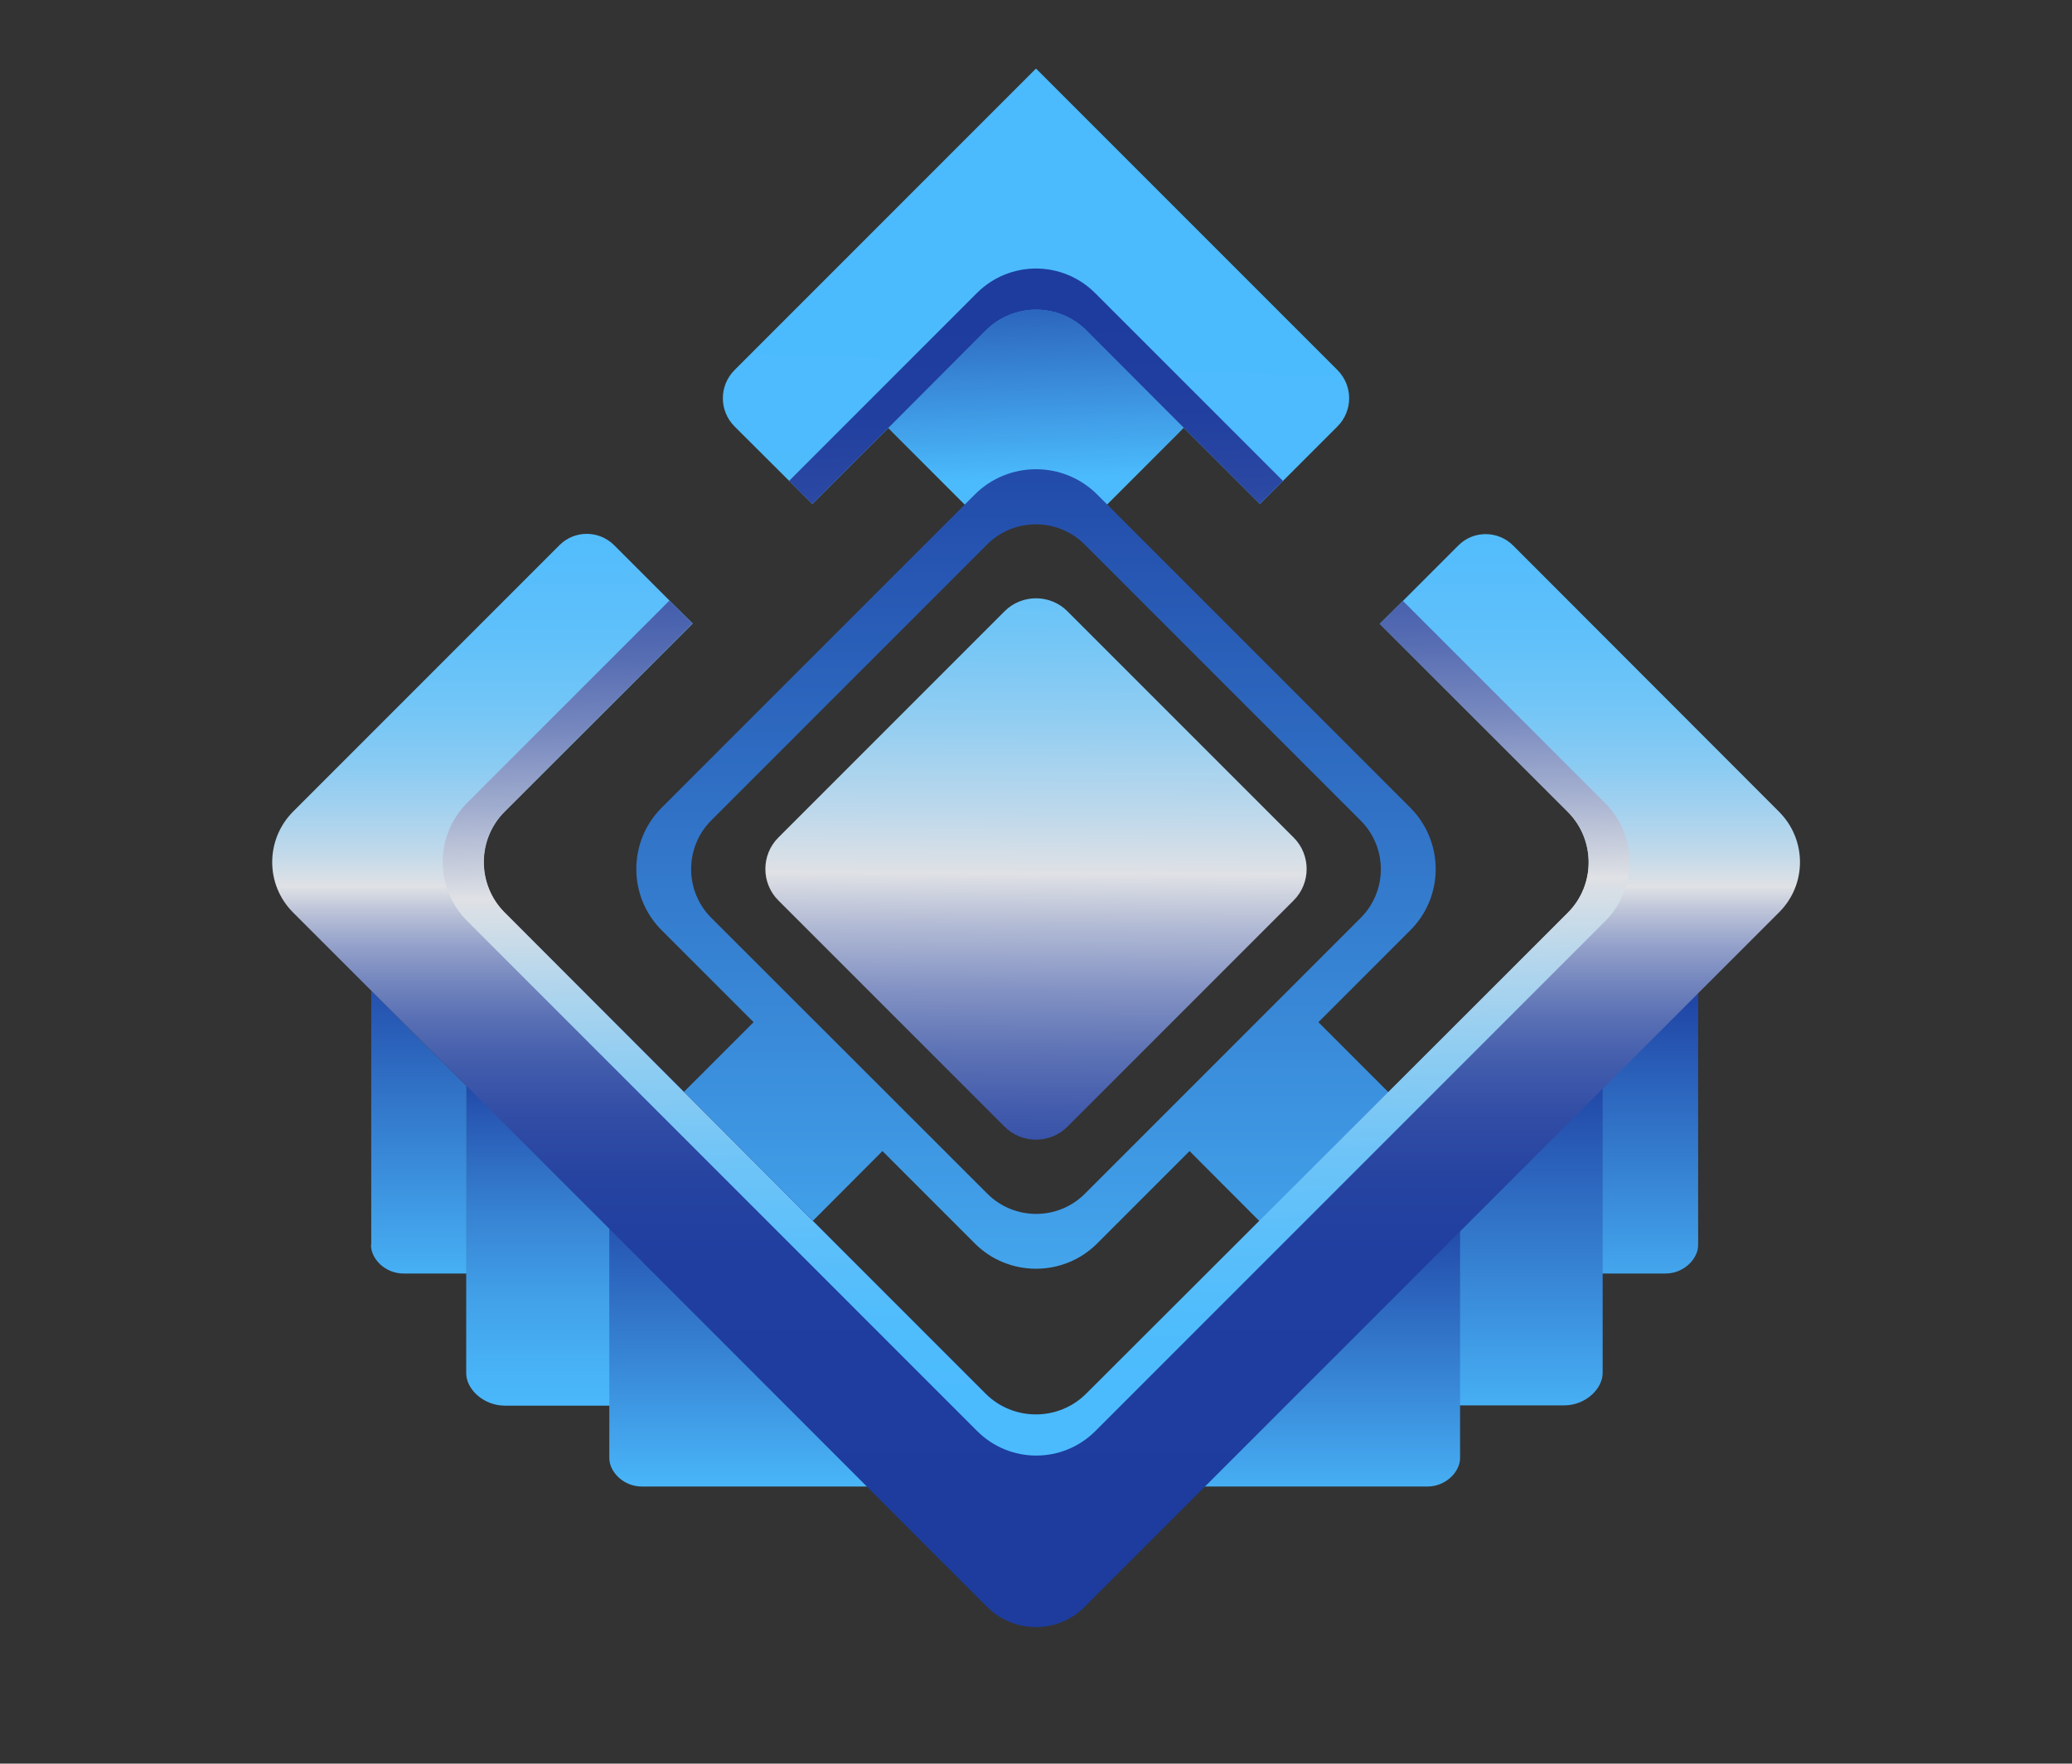 <?xml version="1.0" encoding="utf-8"?>
<!-- Generator: Adobe Illustrator 26.0.3, SVG Export Plug-In . SVG Version: 6.00 Build 0)  -->
<svg version="1.1" id="Layer_1" xmlns="http://www.w3.org/2000/svg" xmlns:xlink="http://www.w3.org/1999/xlink" x="0px" y="0px"
	 width="792px" height="674px" viewBox="0 0 792 674" style="enable-background:new 0 0 792 674;" xml:space="preserve">
<rect x="0" y="0" width="792" height="674" fill="#333333" stroke="none"/>
<style type="text/css">
	.st0{fill:url(#SVGID_1_);}
	.st1{fill:url(#SVGID_00000063631368767967848750000004821798304716986497_);}
	.st2{fill:url(#SVGID_00000153702867461709160240000011286754697339782064_);}
	.st3{fill:url(#SVGID_00000119827903880406607050000005616330415894640826_);}
	.st4{fill:url(#SVGID_00000176757818283530646360000009557770010226142878_);}
	.st5{fill:url(#SVGID_00000033338184155794944270000012884295518452746661_);}
	.st6{fill-rule:evenodd;clip-rule:evenodd;fill:url(#SVGID_00000155868021144243485410000007194244421632507033_);}
	.st7{fill-rule:evenodd;clip-rule:evenodd;fill:url(#SVGID_00000059309234106066998710000002899348598308720050_);}
	.st8{fill:url(#SVGID_00000157986983761413365820000002674697890298869896_);}
	.st9{fill:url(#SVGID_00000094603206998943802070000008203804863348557993_);}
	.st10{fill:url(#SVGID_00000104669794168966478030000002790712963616875649_);}
	.st11{fill:url(#SVGID_00000103244249609030978910000000560663310460253368_);}
	.st12{fill:url(#SVGID_00000182520870568060417730000005072198903107507112_);}
	.st13{fill:#FFFFFF;}
	.st14{fill:url(#SVGID_00000105401817925116962490000011981759380836984250_);}
	.st15{fill:url(#SVGID_00000139991123458874099490000018291260193093844631_);}
</style>
<linearGradient id="SVGID_1_" gradientUnits="userSpaceOnUse" x1="580.211" y1="509.579" x2="580.211" y2="371.778">
	<stop  offset="0" style="stop-color:#4BBBFD"/>
	<stop  offset="1" style="stop-color:#1D3C9E"/>
</linearGradient>
<path class="st0" d="M636.7,348.9h-6.5L511.3,467.8v6.5c0,6.8,5.5,12.4,12.4,12.4h113c6.8,0,12.4-5.5,12.4-10.9v-113
	C649.1,354.5,643.6,348.9,636.7,348.9z"/>
<linearGradient id="SVGID_00000107574226767476121300000001512301923595425161_" gradientUnits="userSpaceOnUse" x1="531.373" y1="550.809" x2="531.373" y2="401.193">
	<stop  offset="0" style="stop-color:#4BBBFD"/>
	<stop  offset="1" style="stop-color:#1D3C9E"/>
</linearGradient>
<path style="fill:url(#SVGID_00000107574226767476121300000001512301923595425161_);" d="M598.1,381.1l-148,148
	c2.4,4.7,7.4,8,13.3,8h134.5c8.1,0,14.7-6.3,14.7-12.4v-128C612.7,387.4,606.1,381.1,598.1,381.1z"/>
<linearGradient id="SVGID_00000157274688223458875380000018050809656776808091_" gradientUnits="userSpaceOnUse" x1="259.728" y1="546.634" x2="259.728" y2="404.367">
	<stop  offset="0" style="stop-color:#4BBBFD"/>
	<stop  offset="0.142" style="stop-color:#49B4F8"/>
	<stop  offset="0.343" style="stop-color:#42A2EA"/>
	<stop  offset="0.58" style="stop-color:#3783D3"/>
	<stop  offset="0.842" style="stop-color:#2859B4"/>
	<stop  offset="1" style="stop-color:#1D3C9E"/>
</linearGradient>
<path style="fill:url(#SVGID_00000157274688223458875380000018050809656776808091_);" d="M193.9,381.1H193
	c-8.2,0-14.8,6.3-14.8,15.7v128c0,6.1,6.6,12.4,14.8,12.4h134.5c6.2,0,11.5-3.6,13.7-8.8L193.9,381.1z"/>
<linearGradient id="SVGID_00000096038478745034966890000006581846711623681952_" gradientUnits="userSpaceOnUse" x1="489.339" y1="580.557" x2="489.339" y2="454.95">
	<stop  offset="0" style="stop-color:#4BBBFD"/>
	<stop  offset="1" style="stop-color:#1D3C9E"/>
</linearGradient>
<path style="fill:url(#SVGID_00000096038478745034966890000006581846711623681952_);" d="M548.5,430.6L420.6,558.5
	c1.3,5.5,6.2,9.6,12.1,9.6h113c6.8,0,12.4-5.5,12.4-10.9v-113C558.1,437,554,431.9,548.5,430.6z"/>
<linearGradient id="SVGID_00000183214137214333892290000001977330484216569755_" gradientUnits="userSpaceOnUse" x1="301.674" y1="573.251" x2="301.674" y2="444.338">
	<stop  offset="0" style="stop-color:#4BBBFD"/>
	<stop  offset="1" style="stop-color:#1D3C9E"/>
</linearGradient>
<path style="fill:url(#SVGID_00000183214137214333892290000001977330484216569755_);" d="M243.4,430.5c-5.9,0.9-10.5,6.2-10.5,13.7
	v113c0,5.4,5.5,10.9,12.4,10.9h113c6.2,0,11.3-4.6,12.2-10.5L243.4,430.5z"/>
<linearGradient id="SVGID_00000168083153975311660660000010485446614397297832_" gradientUnits="userSpaceOnUse" x1="160.039" y1="499.141" x2="160.039" y2="355.595">
	<stop  offset="0" style="stop-color:#4BBBFD"/>
	<stop  offset="1" style="stop-color:#1D3C9E"/>
</linearGradient>
<path style="fill:url(#SVGID_00000168083153975311660660000010485446614397297832_);" d="M141.8,475.8c0,5.4,5.5,10.9,12.4,10.9
	h24.1V415l-36.4-36.4V475.8z"/>
<g>
	
		<linearGradient id="SVGID_00000114780655531185023750000010509735128516156082_" gradientUnits="userSpaceOnUse" x1="297.26" y1="559.507" x2="297.26" y2="128.471">
		<stop  offset="0" style="stop-color:#4BBBFD"/>
		<stop  offset="1" style="stop-color:#1D3C9E"/>
	</linearGradient>
	
		<polygon style="fill-rule:evenodd;clip-rule:evenodd;fill:url(#SVGID_00000114780655531185023750000010509735128516156082_);" points="
		344.3,432.9 299.5,477.8 250.2,428.5 295,383.7 	"/>
	
		<linearGradient id="SVGID_00000054973219854704985260000017397603590610090910_" gradientUnits="userSpaceOnUse" x1="494.74" y1="559.507" x2="494.74" y2="128.471">
		<stop  offset="0" style="stop-color:#4BBBFD"/>
		<stop  offset="1" style="stop-color:#1D3C9E"/>
	</linearGradient>
	
		<polygon style="fill-rule:evenodd;clip-rule:evenodd;fill:url(#SVGID_00000054973219854704985260000017397603590610090910_);" points="
		541.8,428.5 492.5,477.8 447.7,432.9 497,383.7 	"/>
</g>
<linearGradient id="SVGID_00000173146423666016803780000007405527639205251487_" gradientUnits="userSpaceOnUse" x1="397.384" y1="182.863" x2="394.264" y2="87.189">
	<stop  offset="0" style="stop-color:#4BBBFD"/>
	<stop  offset="1" style="stop-color:#1D3C9E"/>
</linearGradient>
<path style="fill:url(#SVGID_00000173146423666016803780000007405527639205251487_);" d="M451.1,164.9l-30.6,30.6
	c-1.6,1.6-3.4,3.1-5.3,4.3c-11.6-7.8-26.9-7.8-38.5,0c-1.9-1.2-3.6-2.7-5.3-4.3l-30.6-30.6c-13.5-13.5-13.5-35.5,0-49l30.6-30.6
	c13.5-13.5,35.5-13.5,49,0l30.6,30.6C464.7,129.5,464.7,151.4,451.1,164.9z"/>
<g>
	<g>
		
			<linearGradient id="SVGID_00000167365538860252003230000016326841447169608383_" gradientUnits="userSpaceOnUse" x1="400.561" y1="38.144" x2="376.966" y2="628.018">
			<stop  offset="0" style="stop-color:#4BBBFD"/>
			<stop  offset="0.229" style="stop-color:#4DBBFD"/>
			<stop  offset="0.312" style="stop-color:#54BDFC"/>
			<stop  offset="0.371" style="stop-color:#5FC0FA"/>
			<stop  offset="0.418" style="stop-color:#70C5F7"/>
			<stop  offset="0.459" style="stop-color:#86CAF3"/>
			<stop  offset="0.495" style="stop-color:#A2D1EF"/>
			<stop  offset="0.527" style="stop-color:#C1D9EA"/>
			<stop  offset="0.551" style="stop-color:#DFE1E5"/>
			<stop  offset="0.571" style="stop-color:#B8C0D7"/>
			<stop  offset="0.593" style="stop-color:#94A1CA"/>
			<stop  offset="0.619" style="stop-color:#7486BE"/>
			<stop  offset="0.646" style="stop-color:#586FB4"/>
			<stop  offset="0.678" style="stop-color:#425CAC"/>
			<stop  offset="0.714" style="stop-color:#314DA5"/>
			<stop  offset="0.76" style="stop-color:#2643A1"/>
			<stop  offset="0.823" style="stop-color:#1F3E9F"/>
			<stop  offset="1" style="stop-color:#1D3C9E"/>
		</linearGradient>
		<path style="fill:url(#SVGID_00000167365538860252003230000016326841447169608383_);" d="M310.5,192.6l66.3-66.3
			c10.6-10.6,27.9-10.6,38.5,0l66.3,66.3l29.6-29.6c6-6,6-15.6,0-21.6L396,26.2L280.8,141.4c-6,6-6,15.6,0,21.6L310.5,192.6z"/>
		
			<linearGradient id="SVGID_00000152246008912465810360000018401663190976599944_" gradientUnits="userSpaceOnUse" x1="396" y1="43.588" x2="396" y2="579.253">
			<stop  offset="0" style="stop-color:#4BBBFD"/>
			<stop  offset="0.229" style="stop-color:#4DBBFD"/>
			<stop  offset="0.312" style="stop-color:#54BDFC"/>
			<stop  offset="0.371" style="stop-color:#5FC0FA"/>
			<stop  offset="0.418" style="stop-color:#70C5F7"/>
			<stop  offset="0.459" style="stop-color:#86CAF3"/>
			<stop  offset="0.495" style="stop-color:#A2D1EF"/>
			<stop  offset="0.527" style="stop-color:#C1D9EA"/>
			<stop  offset="0.551" style="stop-color:#DFE1E5"/>
			<stop  offset="0.571" style="stop-color:#B8C0D7"/>
			<stop  offset="0.593" style="stop-color:#94A1CA"/>
			<stop  offset="0.619" style="stop-color:#7486BE"/>
			<stop  offset="0.646" style="stop-color:#586FB4"/>
			<stop  offset="0.678" style="stop-color:#425CAC"/>
			<stop  offset="0.714" style="stop-color:#314DA5"/>
			<stop  offset="0.76" style="stop-color:#2643A1"/>
			<stop  offset="0.823" style="stop-color:#1F3E9F"/>
			<stop  offset="1" style="stop-color:#1D3C9E"/>
		</linearGradient>
		<path style="fill:url(#SVGID_00000152246008912465810360000018401663190976599944_);" d="M680,348.7l-30.9,30.9l-36.5,36.5
			l-198,198c-10.3,10.3-27,10.3-37.3,0L232.9,469.6L178.3,415l-36.4-36.4L112,348.7c-10.6-10.6-10.6-27.8,0-38.5l101.9-101.9
			c5.7-5.7,15-5.7,20.8,0l21.2,21.2l8.9,8.8l-71.9,71.9c-10.6,10.6-10.6,27.9,0,38.5l0.2,0.2l32.1,32.1l49.3,49.3l5.2,5.2l62.7,62.7
			l28.4,28.4l6.1,6.1c10.6,10.6,27.8,10.6,38.5,0l96.1-96.1l6.2-6.2l49.3-49.3l32.1-32.1l0.2-0.2c10.6-10.6,10.6-27.8,0-38.5
			l-71.9-71.9l8.9-8.8l21.2-21.2c5.7-5.7,15-5.7,20.8,0L680,310.2C690.7,320.9,690.7,338.1,680,348.7z"/>
	</g>
	<g>
		
			<linearGradient id="SVGID_00000066491848292402301500000015387534383279275701_" gradientUnits="userSpaceOnUse" x1="402.673" y1="540.122" x2="394.845" y2="122.082">
			<stop  offset="0" style="stop-color:#4BBBFD"/>
			<stop  offset="7.818933e-02" style="stop-color:#4FBCFC"/>
			<stop  offset="0.157" style="stop-color:#5BBFFA"/>
			<stop  offset="0.237" style="stop-color:#6FC4F7"/>
			<stop  offset="0.317" style="stop-color:#8CCCF2"/>
			<stop  offset="0.397" style="stop-color:#B0D5ED"/>
			<stop  offset="0.476" style="stop-color:#DDE0E5"/>
			<stop  offset="0.48" style="stop-color:#DFE1E5"/>
			<stop  offset="0.499" style="stop-color:#CFD4DF"/>
			<stop  offset="0.564" style="stop-color:#A0ACCE"/>
			<stop  offset="0.63" style="stop-color:#7889BF"/>
			<stop  offset="0.698" style="stop-color:#576DB3"/>
			<stop  offset="0.768" style="stop-color:#3D58AA"/>
			<stop  offset="0.84" style="stop-color:#2B48A3"/>
			<stop  offset="0.915" style="stop-color:#213F9F"/>
			<stop  offset="1" style="stop-color:#1D3C9E"/>
		</linearGradient>
		<path style="fill:url(#SVGID_00000066491848292402301500000015387534383279275701_);" d="M310.5,192.6l66.3-66.3
			c10.6-10.6,27.9-10.6,38.5,0l66.3,66.3l8.8-8.8L418.6,112c-12.5-12.5-32.7-12.5-45.2,0l-71.8,71.8L310.5,192.6z"/>
		
			<linearGradient id="SVGID_00000009571724481087636650000011657831590316342973_" gradientUnits="userSpaceOnUse" x1="399.946" y1="540.173" x2="392.117" y2="122.133">
			<stop  offset="0" style="stop-color:#4BBBFD"/>
			<stop  offset="7.818933e-02" style="stop-color:#4FBCFC"/>
			<stop  offset="0.157" style="stop-color:#5BBFFA"/>
			<stop  offset="0.237" style="stop-color:#6FC4F7"/>
			<stop  offset="0.317" style="stop-color:#8CCCF2"/>
			<stop  offset="0.397" style="stop-color:#B0D5ED"/>
			<stop  offset="0.476" style="stop-color:#DDE0E5"/>
			<stop  offset="0.48" style="stop-color:#DFE1E5"/>
			<stop  offset="0.499" style="stop-color:#CFD4DF"/>
			<stop  offset="0.564" style="stop-color:#A0ACCE"/>
			<stop  offset="0.63" style="stop-color:#7889BF"/>
			<stop  offset="0.698" style="stop-color:#576DB3"/>
			<stop  offset="0.768" style="stop-color:#3D58AA"/>
			<stop  offset="0.84" style="stop-color:#2B48A3"/>
			<stop  offset="0.915" style="stop-color:#213F9F"/>
			<stop  offset="1" style="stop-color:#1D3C9E"/>
		</linearGradient>
		<path style="fill:url(#SVGID_00000009571724481087636650000011657831590316342973_);" d="M613.5,306.9l-77.3-77.3l-8.8,8.8
			l71.9,71.9c10.6,10.6,10.6,27.9,0,38.5L415.2,532.6c-10.6,10.6-27.9,10.6-38.5,0L192.8,348.7c-10.6-10.6-10.6-27.9,0-38.5
			l71.9-71.9l-8.8-8.8l-77.3,77.3c-12.5,12.5-12.5,32.7,0,45.2l194.9,194.9c12.5,12.5,32.7,12.5,45.2,0l194.9-194.9
			C626,339.6,626,319.3,613.5,306.9z"/>
	</g>
</g>
<path class="st13" d="M376.7,199.9c11.6-7.8,26.9-7.8,38.5,0"/>
<linearGradient id="SVGID_00000050635887444697416960000009029738802545562512_" gradientUnits="userSpaceOnUse" x1="396.904" y1="158.633" x2="395.164" y2="492.566">
	<stop  offset="0" style="stop-color:#4BBBFD"/>
	<stop  offset="7.702395e-02" style="stop-color:#50BCFC"/>
	<stop  offset="0.165" style="stop-color:#5DC0FA"/>
	<stop  offset="0.258" style="stop-color:#74C6F6"/>
	<stop  offset="0.355" style="stop-color:#94CEF1"/>
	<stop  offset="0.454" style="stop-color:#BDD8EB"/>
	<stop  offset="0.525" style="stop-color:#DFE1E5"/>
	<stop  offset="0.587" style="stop-color:#B0B9D4"/>
	<stop  offset="0.656" style="stop-color:#8493C4"/>
	<stop  offset="0.726" style="stop-color:#5F74B6"/>
	<stop  offset="0.796" style="stop-color:#425BAC"/>
	<stop  offset="0.865" style="stop-color:#2D4AA4"/>
	<stop  offset="0.933" style="stop-color:#213FA0"/>
	<stop  offset="1" style="stop-color:#1D3C9E"/>
</linearGradient>
<path style="fill:url(#SVGID_00000050635887444697416960000009029738802545562512_);" d="M384,430.6l-86.5-86.5
	c-6.6-6.6-6.6-17.4,0-24l86.5-86.5c6.6-6.6,17.4-6.6,24,0l86.5,86.5c6.6,6.6,6.6,17.4,0,24L408,430.6
	C401.4,437.2,390.6,437.2,384,430.6z"/>
<linearGradient id="SVGID_00000177443311562271542130000012128428719469386155_" gradientUnits="userSpaceOnUse" x1="396" y1="559.507" x2="396" y2="128.471">
	<stop  offset="0" style="stop-color:#4BBBFD"/>
	<stop  offset="1" style="stop-color:#1D3C9E"/>
</linearGradient>
<path style="fill:url(#SVGID_00000177443311562271542130000012128428719469386155_);" d="M539.1,308.7L419.4,189
	c-12.9-12.9-33.9-12.9-46.8,0L252.9,308.7c-12.9,12.9-12.9,33.9,0,46.8l119.7,119.7c12.9,12.9,33.9,12.9,46.8,0l119.7-119.7
	C552,342.6,552,321.7,539.1,308.7z M520.1,350.8L414.7,456.2c-10.3,10.3-27,10.3-37.3,0L271.9,350.8c-10.3-10.3-10.3-27,0-37.3
	l105.4-105.4c10.3-10.3,27-10.3,37.3,0l105.4,105.4C530.4,323.8,530.4,340.5,520.1,350.8z"/>
</svg>
